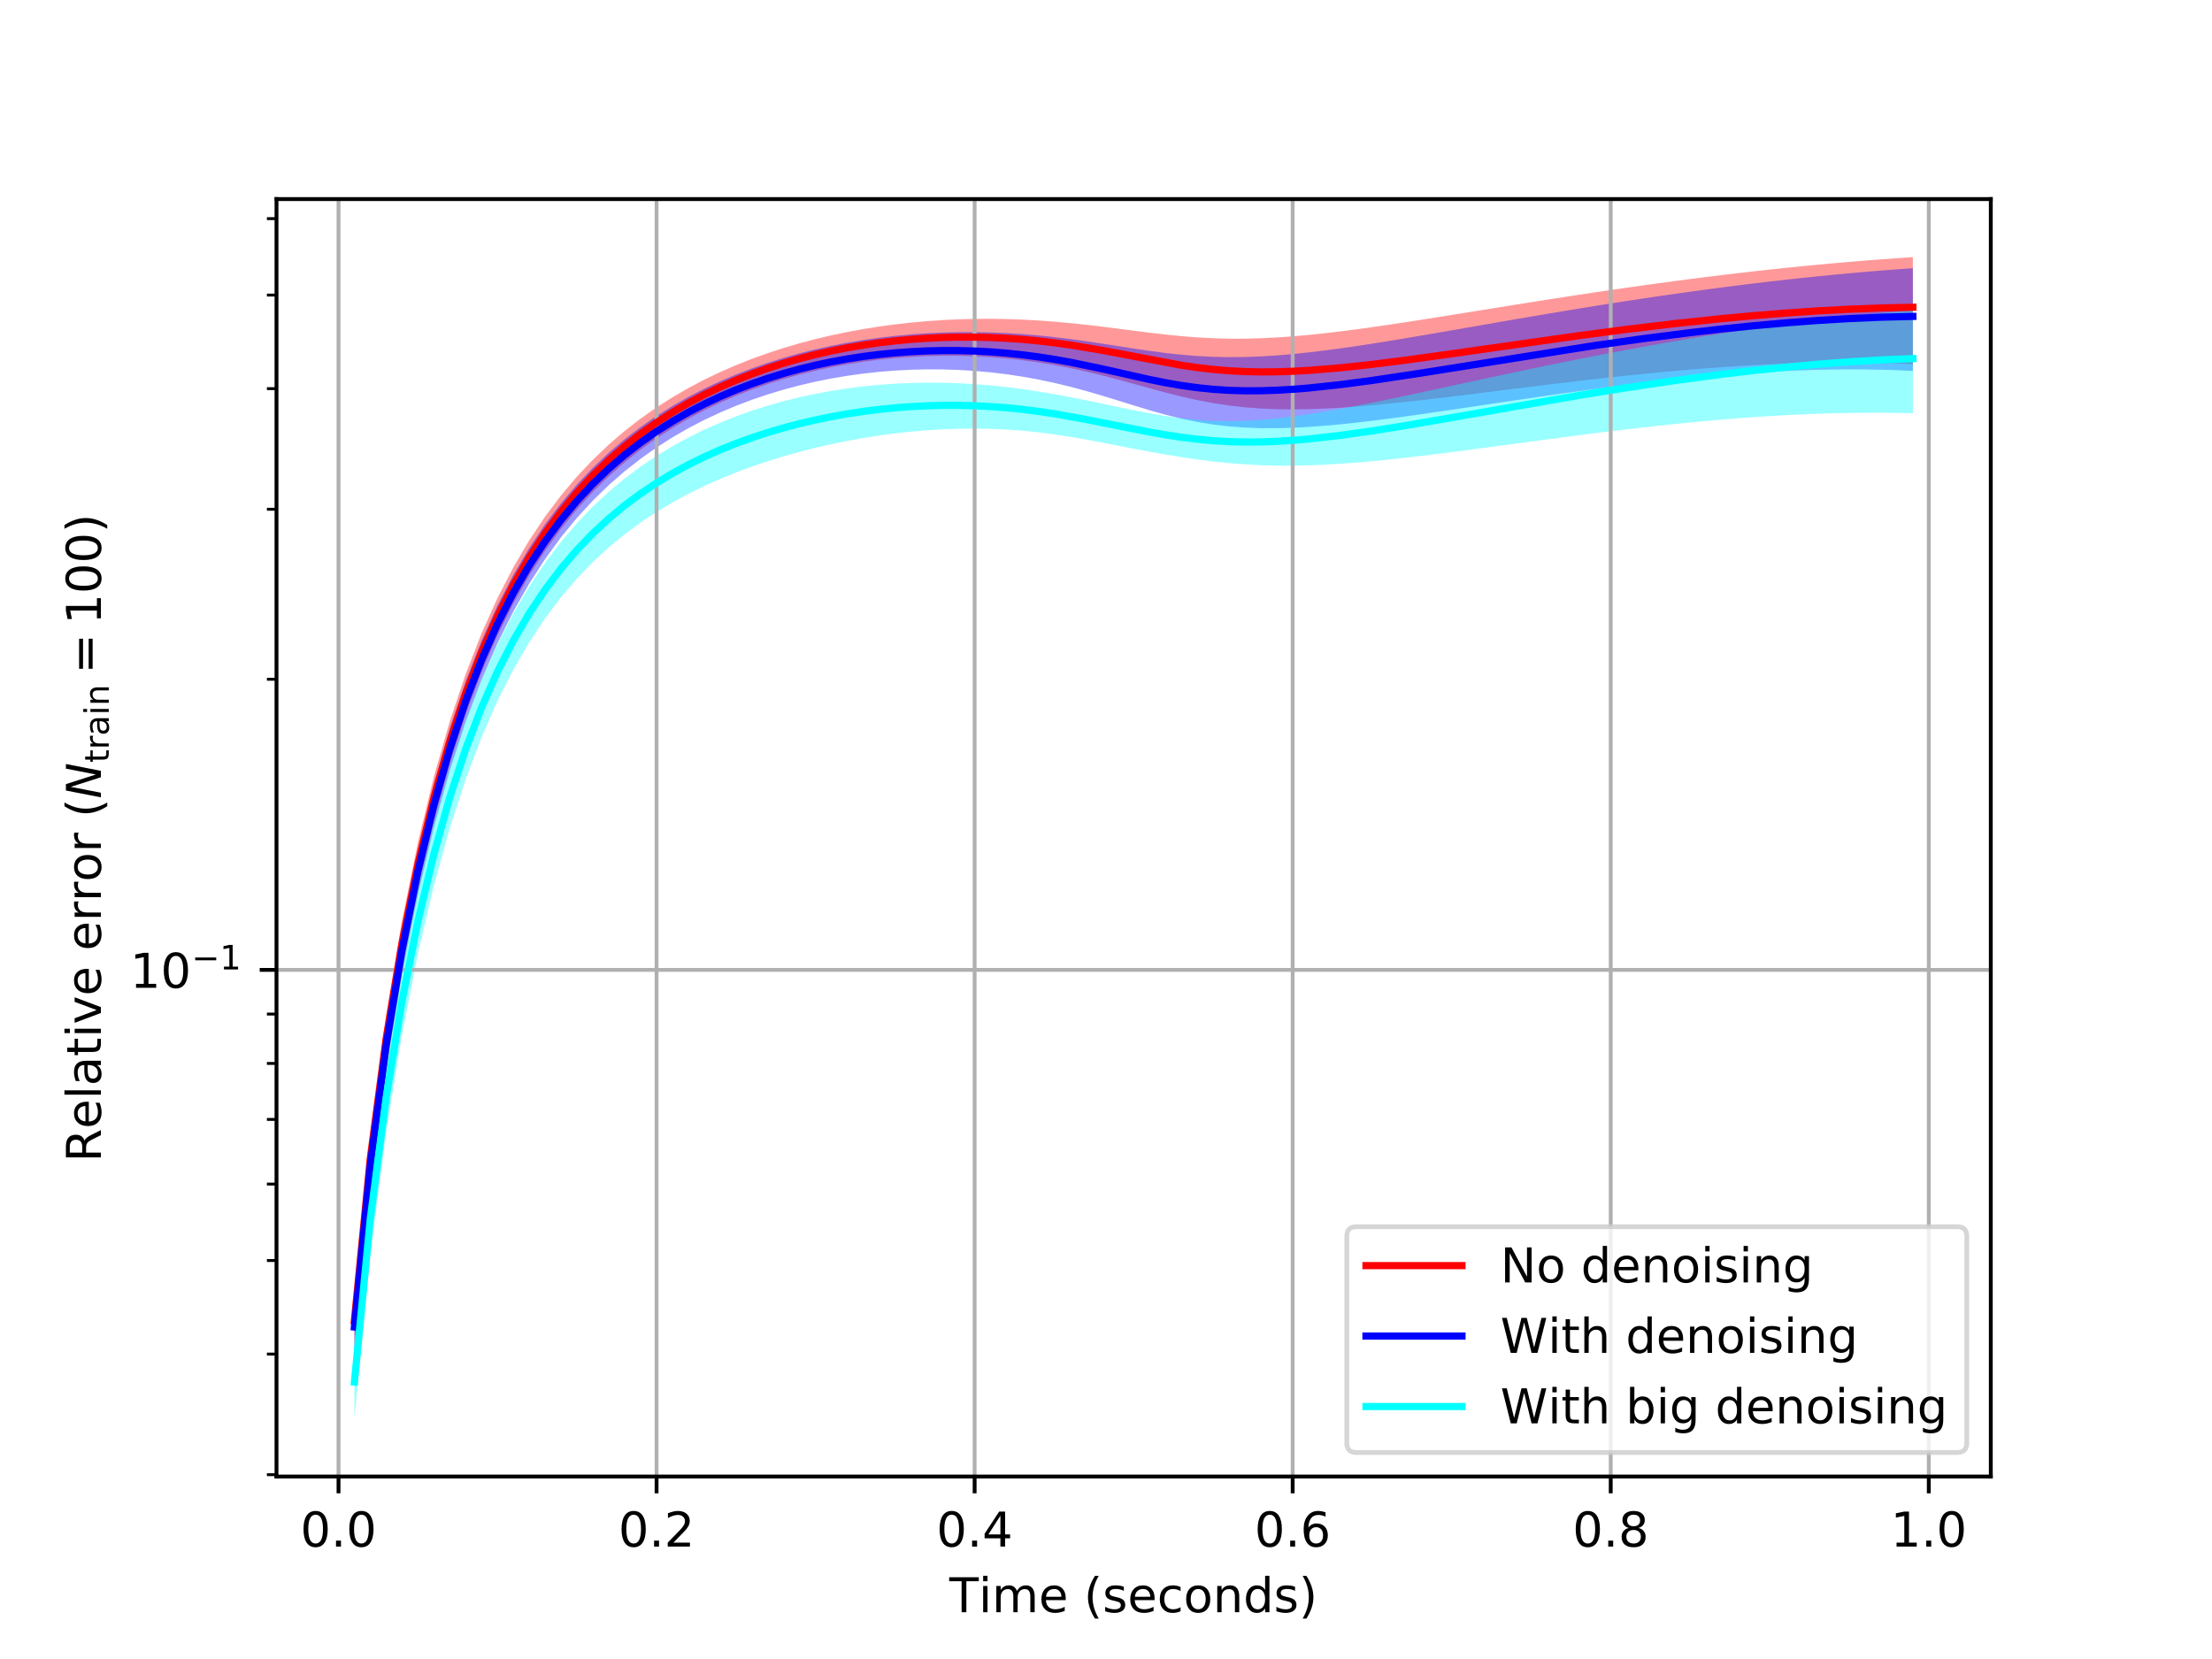 <?xml version="1.0" encoding="utf-8" standalone="no"?>
<!DOCTYPE svg PUBLIC "-//W3C//DTD SVG 1.1//EN"
  "http://www.w3.org/Graphics/SVG/1.1/DTD/svg11.dtd">
<!-- Created with matplotlib (https://matplotlib.org/) -->
<svg height="345.6pt" version="1.1" viewBox="0 0 460.8 345.6" width="460.8pt" xmlns="http://www.w3.org/2000/svg" xmlns:xlink="http://www.w3.org/1999/xlink">
 <defs>
  <style type="text/css">
*{stroke-linecap:butt;stroke-linejoin:round;white-space:pre;}
  </style>
 </defs>
 <g id="figure_1">
  <g id="patch_1">
   <path d="M 0 345.6 
L 460.8 345.6 
L 460.8 0 
L 0 0 
z
" style="fill:#ffffff;"/>
  </g>
  <g id="axes_1">
   <g id="patch_2">
    <path d="M 57.6 307.584 
L 414.72 307.584 
L 414.72 41.472 
L 57.6 41.472 
z
" style="fill:#ffffff;"/>
   </g>
   <g id="PolyCollection_1">
    <path clip-path="url(#pd024556d49)" d="M 73.833 270.13 
L 73.833 280.406 
L 77.146 246.516 
L 80.458 221.36 
L 83.771 201.303 
L 87.084 184.735 
L 90.397 170.787 
L 93.71 158.915 
L 97.022 148.733 
L 100.335 139.945 
L 103.648 132.317 
L 106.961 125.66 
L 110.274 119.82 
L 113.586 114.672 
L 116.899 110.113 
L 120.212 106.059 
L 123.525 102.439 
L 126.838 99.196 
L 130.15 96.283 
L 133.463 93.659 
L 136.776 91.291 
L 140.089 89.15 
L 143.402 87.212 
L 146.714 85.459 
L 150.027 83.872 
L 153.34 82.438 
L 156.653 81.144 
L 159.966 79.981 
L 163.278 78.94 
L 166.591 78.014 
L 169.904 77.196 
L 173.217 76.483 
L 176.53 75.869 
L 179.842 75.351 
L 183.155 74.925 
L 186.468 74.589 
L 189.781 74.342 
L 193.094 74.181 
L 196.406 74.106 
L 199.719 74.117 
L 203.032 74.214 
L 206.345 74.398 
L 209.658 74.671 
L 212.97 75.033 
L 216.283 75.486 
L 219.596 76.03 
L 222.909 76.664 
L 226.222 77.384 
L 229.534 78.183 
L 232.847 79.046 
L 236.16 79.952 
L 239.473 80.871 
L 242.786 81.767 
L 246.098 82.603 
L 249.411 83.345 
L 252.724 83.973 
L 256.037 84.474 
L 259.35 84.848 
L 262.662 85.101 
L 265.975 85.242 
L 269.288 85.283 
L 272.601 85.238 
L 275.914 85.119 
L 279.226 84.936 
L 282.539 84.701 
L 285.852 84.421 
L 289.165 84.106 
L 292.478 83.761 
L 295.79 83.394 
L 299.103 83.009 
L 302.416 82.612 
L 305.729 82.205 
L 309.042 81.792 
L 312.354 81.377 
L 315.667 80.963 
L 318.98 80.551 
L 322.293 80.144 
L 325.606 79.744 
L 328.918 79.352 
L 332.231 78.971 
L 335.544 78.602 
L 338.857 78.246 
L 342.17 77.906 
L 345.482 77.582 
L 348.795 77.276 
L 352.108 76.99 
L 355.421 76.725 
L 358.734 76.483 
L 362.046 76.264 
L 365.359 76.07 
L 368.672 75.904 
L 371.985 75.766 
L 375.298 75.657 
L 378.61 75.58 
L 381.923 75.536 
L 385.236 75.526 
L 388.549 75.552 
L 391.862 75.617 
L 395.174 75.721 
L 398.487 75.869 
L 398.487 53.568 
L 398.487 53.568 
L 395.174 53.79 
L 391.862 54.028 
L 388.549 54.283 
L 385.236 54.555 
L 381.923 54.843 
L 378.61 55.148 
L 375.298 55.468 
L 371.985 55.804 
L 368.672 56.155 
L 365.359 56.522 
L 362.046 56.902 
L 358.734 57.297 
L 355.421 57.705 
L 352.108 58.127 
L 348.795 58.561 
L 345.482 59.007 
L 342.17 59.466 
L 338.857 59.935 
L 335.544 60.415 
L 332.231 60.905 
L 328.918 61.404 
L 325.606 61.912 
L 322.293 62.427 
L 318.98 62.949 
L 315.667 63.476 
L 312.354 64.007 
L 309.042 64.54 
L 305.729 65.075 
L 302.416 65.607 
L 299.103 66.136 
L 295.79 66.659 
L 292.478 67.171 
L 289.165 67.67 
L 285.852 68.15 
L 282.539 68.607 
L 279.226 69.034 
L 275.914 69.425 
L 272.601 69.772 
L 269.288 70.067 
L 265.975 70.301 
L 262.662 70.465 
L 259.35 70.551 
L 256.037 70.552 
L 252.724 70.463 
L 249.411 70.285 
L 246.098 70.024 
L 242.786 69.692 
L 239.473 69.306 
L 236.16 68.888 
L 232.847 68.46 
L 229.534 68.042 
L 226.222 67.651 
L 222.909 67.301 
L 219.596 67.001 
L 216.283 66.759 
L 212.97 66.579 
L 209.658 66.463 
L 206.345 66.414 
L 203.032 66.432 
L 199.719 66.519 
L 196.406 66.676 
L 193.094 66.903 
L 189.781 67.202 
L 186.468 67.574 
L 183.155 68.022 
L 179.842 68.548 
L 176.53 69.155 
L 173.217 69.847 
L 169.904 70.628 
L 166.591 71.503 
L 163.278 72.477 
L 159.966 73.557 
L 156.653 74.75 
L 153.34 76.064 
L 150.027 77.509 
L 146.714 79.097 
L 143.402 80.842 
L 140.089 82.76 
L 136.776 84.869 
L 133.463 87.193 
L 130.15 89.758 
L 126.838 92.596 
L 123.525 95.745 
L 120.212 99.251 
L 116.899 103.169 
L 113.586 107.567 
L 110.274 112.526 
L 106.961 118.147 
L 103.648 124.554 
L 100.335 131.902 
L 97.022 140.383 
L 93.71 150.238 
L 90.397 161.776 
L 87.084 175.398 
L 83.771 191.667 
L 80.458 211.468 
L 77.146 236.413 
L 73.833 270.13 
z
" style="fill:#ff0000;fill-opacity:0.4;"/>
   </g>
   <g id="PolyCollection_2">
    <path clip-path="url(#pd024556d49)" d="M 73.833 271.484 
L 73.833 281.691 
L 77.146 247.856 
L 80.458 222.751 
L 83.771 202.742 
L 87.084 186.219 
L 90.397 172.313 
L 93.71 160.479 
L 97.022 150.332 
L 100.335 141.576 
L 103.648 133.977 
L 106.961 127.347 
L 110.274 121.533 
L 113.586 116.41 
L 116.899 111.876 
L 120.212 107.846 
L 123.525 104.252 
L 126.838 101.035 
L 130.15 98.148 
L 133.463 95.552 
L 136.776 93.213 
L 140.089 91.102 
L 143.402 89.197 
L 146.714 87.477 
L 150.027 85.925 
L 153.34 84.527 
L 156.653 83.272 
L 159.966 82.149 
L 163.278 81.151 
L 166.591 80.27 
L 169.904 79.501 
L 173.217 78.839 
L 176.53 78.281 
L 179.842 77.822 
L 183.155 77.46 
L 186.468 77.194 
L 189.781 77.021 
L 193.094 76.942 
L 196.406 76.956 
L 199.719 77.063 
L 203.032 77.265 
L 206.345 77.563 
L 209.658 77.96 
L 212.97 78.456 
L 216.283 79.054 
L 219.596 79.753 
L 222.909 80.55 
L 226.222 81.438 
L 229.534 82.403 
L 232.847 83.419 
L 236.16 84.452 
L 239.473 85.459 
L 242.786 86.393 
L 246.098 87.215 
L 249.411 87.9 
L 252.724 88.437 
L 256.037 88.824 
L 259.35 89.072 
L 262.662 89.193 
L 265.975 89.201 
L 269.288 89.111 
L 272.601 88.938 
L 275.914 88.695 
L 279.226 88.394 
L 282.539 88.044 
L 285.852 87.656 
L 289.165 87.235 
L 292.478 86.791 
L 295.79 86.327 
L 299.103 85.85 
L 302.416 85.363 
L 305.729 84.871 
L 309.042 84.377 
L 312.354 83.883 
L 315.667 83.393 
L 318.98 82.908 
L 322.293 82.43 
L 325.606 81.962 
L 328.918 81.506 
L 332.231 81.062 
L 335.544 80.632 
L 338.857 80.218 
L 342.17 79.821 
L 345.482 79.443 
L 348.795 79.086 
L 352.108 78.75 
L 355.421 78.437 
L 358.734 78.15 
L 362.046 77.888 
L 365.359 77.655 
L 368.672 77.452 
L 371.985 77.28 
L 375.298 77.142 
L 378.61 77.038 
L 381.923 76.972 
L 385.236 76.945 
L 388.549 76.958 
L 391.862 77.015 
L 395.174 77.116 
L 398.487 77.266 
L 398.487 55.87 
L 398.487 55.87 
L 395.174 56.107 
L 391.862 56.363 
L 388.549 56.637 
L 385.236 56.929 
L 381.923 57.239 
L 378.61 57.566 
L 375.298 57.91 
L 371.985 58.271 
L 368.672 58.648 
L 365.359 59.041 
L 362.046 59.449 
L 358.734 59.873 
L 355.421 60.311 
L 352.108 60.763 
L 348.795 61.228 
L 345.482 61.707 
L 342.17 62.199 
L 338.857 62.702 
L 335.544 63.217 
L 332.231 63.743 
L 328.918 64.28 
L 325.606 64.825 
L 322.293 65.379 
L 318.98 65.94 
L 315.667 66.508 
L 312.354 67.081 
L 309.042 67.657 
L 305.729 68.235 
L 302.416 68.812 
L 299.103 69.386 
L 295.79 69.955 
L 292.478 70.515 
L 289.165 71.061 
L 285.852 71.59 
L 282.539 72.097 
L 279.226 72.574 
L 275.914 73.015 
L 272.601 73.412 
L 269.288 73.755 
L 265.975 74.036 
L 262.662 74.244 
L 259.35 74.369 
L 256.037 74.401 
L 252.724 74.334 
L 249.411 74.164 
L 246.098 73.893 
L 242.786 73.53 
L 239.473 73.093 
L 236.16 72.604 
L 232.847 72.089 
L 229.534 71.573 
L 226.222 71.077 
L 222.909 70.621 
L 219.596 70.215 
L 216.283 69.87 
L 212.97 69.59 
L 209.658 69.38 
L 206.345 69.241 
L 203.032 69.175 
L 199.719 69.183 
L 196.406 69.265 
L 193.094 69.422 
L 189.781 69.655 
L 186.468 69.965 
L 183.155 70.355 
L 179.842 70.827 
L 176.53 71.383 
L 173.217 72.027 
L 169.904 72.763 
L 166.591 73.595 
L 163.278 74.528 
L 159.966 75.569 
L 156.653 76.725 
L 153.34 78.003 
L 150.027 79.414 
L 146.714 80.969 
L 143.402 82.682 
L 140.089 84.569 
L 136.776 86.649 
L 133.463 88.944 
L 130.15 91.482 
L 126.838 94.295 
L 123.525 97.419 
L 120.212 100.902 
L 116.899 104.798 
L 113.586 109.174 
L 110.274 114.112 
L 106.961 119.713 
L 103.648 126.101 
L 100.335 133.428 
L 97.022 141.889 
L 93.71 151.724 
L 90.397 163.24 
L 87.084 176.84 
L 83.771 193.088 
L 80.458 212.866 
L 77.146 237.789 
L 73.833 271.484 
z
" style="fill:#0000ff;fill-opacity:0.4;"/>
   </g>
   <g id="PolyCollection_3">
    <path clip-path="url(#pd024556d49)" d="M 73.833 280.911 
L 73.833 295.488 
L 77.146 261.226 
L 80.458 235.724 
L 83.771 215.369 
L 87.084 198.569 
L 90.397 184.463 
L 93.71 172.502 
L 97.022 162.295 
L 100.335 153.536 
L 103.648 145.983 
L 106.961 139.436 
L 110.274 133.734 
L 113.586 128.745 
L 116.899 124.359 
L 120.212 120.486 
L 123.525 117.053 
L 126.838 113.998 
L 130.15 111.269 
L 133.463 108.825 
L 136.776 106.627 
L 140.089 104.645 
L 143.402 102.852 
L 146.714 101.227 
L 150.027 99.75 
L 153.34 98.406 
L 156.653 97.18 
L 159.966 96.061 
L 163.278 95.042 
L 166.591 94.114 
L 169.904 93.273 
L 173.217 92.515 
L 176.53 91.838 
L 179.842 91.241 
L 183.155 90.721 
L 186.468 90.279 
L 189.781 89.916 
L 193.094 89.632 
L 196.406 89.429 
L 199.719 89.31 
L 203.032 89.276 
L 206.345 89.332 
L 209.658 89.478 
L 212.97 89.719 
L 216.283 90.052 
L 219.596 90.476 
L 222.909 90.983 
L 226.222 91.557 
L 229.534 92.179 
L 232.847 92.826 
L 236.16 93.472 
L 239.473 94.098 
L 242.786 94.686 
L 246.098 95.227 
L 249.411 95.711 
L 252.724 96.128 
L 256.037 96.47 
L 259.35 96.731 
L 262.662 96.906 
L 265.975 96.997 
L 269.288 97.006 
L 272.601 96.939 
L 275.914 96.805 
L 279.226 96.61 
L 282.539 96.364 
L 285.852 96.073 
L 289.165 95.745 
L 292.478 95.385 
L 295.79 95.001 
L 299.103 94.597 
L 302.416 94.177 
L 305.729 93.746 
L 309.042 93.307 
L 312.354 92.863 
L 315.667 92.417 
L 318.98 91.972 
L 322.293 91.53 
L 325.606 91.093 
L 328.918 90.663 
L 332.231 90.242 
L 335.544 89.832 
L 338.857 89.434 
L 342.17 89.051 
L 345.482 88.683 
L 348.795 88.333 
L 352.108 88.001 
L 355.421 87.689 
L 358.734 87.4 
L 362.046 87.133 
L 365.359 86.891 
L 368.672 86.675 
L 371.985 86.486 
L 375.298 86.325 
L 378.61 86.193 
L 381.923 86.091 
L 385.236 86.02 
L 388.549 85.982 
L 391.862 85.977 
L 395.174 86.008 
L 398.487 86.076 
L 398.487 64.637 
L 398.487 64.637 
L 395.174 64.913 
L 391.862 65.214 
L 388.549 65.539 
L 385.236 65.887 
L 381.923 66.258 
L 378.61 66.651 
L 375.298 67.065 
L 371.985 67.501 
L 368.672 67.956 
L 365.359 68.432 
L 362.046 68.926 
L 358.734 69.439 
L 355.421 69.97 
L 352.108 70.518 
L 348.795 71.083 
L 345.482 71.664 
L 342.17 72.261 
L 338.857 72.873 
L 335.544 73.499 
L 332.231 74.139 
L 328.918 74.793 
L 325.606 75.458 
L 322.293 76.135 
L 318.98 76.822 
L 315.667 77.519 
L 312.354 78.223 
L 309.042 78.933 
L 305.729 79.648 
L 302.416 80.366 
L 299.103 81.083 
L 295.79 81.797 
L 292.478 82.503 
L 289.165 83.199 
L 285.852 83.878 
L 282.539 84.534 
L 279.226 85.161 
L 275.914 85.748 
L 272.601 86.286 
L 269.288 86.762 
L 265.975 87.162 
L 262.662 87.47 
L 259.35 87.669 
L 256.037 87.743 
L 252.724 87.68 
L 249.411 87.474 
L 246.098 87.13 
L 242.786 86.662 
L 239.473 86.095 
L 236.16 85.456 
L 232.847 84.775 
L 229.534 84.078 
L 226.222 83.388 
L 222.909 82.727 
L 219.596 82.111 
L 216.283 81.551 
L 212.97 81.057 
L 209.658 80.635 
L 206.345 80.289 
L 203.032 80.023 
L 199.719 79.837 
L 196.406 79.733 
L 193.094 79.713 
L 189.781 79.777 
L 186.468 79.927 
L 183.155 80.165 
L 179.842 80.491 
L 176.53 80.91 
L 173.217 81.423 
L 169.904 82.034 
L 166.591 82.747 
L 163.278 83.567 
L 159.966 84.5 
L 156.653 85.552 
L 153.34 86.732 
L 150.027 88.049 
L 146.714 89.515 
L 143.402 91.144 
L 140.089 92.953 
L 136.776 94.961 
L 133.463 97.191 
L 130.15 99.67 
L 126.838 102.431 
L 123.525 105.511 
L 120.212 108.959 
L 116.899 112.831 
L 113.586 117.195 
L 110.274 122.136 
L 106.961 127.758 
L 103.648 134.186 
L 100.335 141.577 
L 97.022 150.127 
L 93.71 160.078 
L 90.397 171.738 
L 87.084 185.505 
L 83.771 201.94 
L 80.458 221.915 
L 77.146 247.033 
L 73.833 280.911 
z
" style="fill:#00ffff;fill-opacity:0.4;"/>
   </g>
   <g id="matplotlib.axis_1">
    <g id="xtick_1">
     <g id="line2d_1">
      <path clip-path="url(#pd024556d49)" d="M 70.52 307.584 
L 70.52 41.472 
" style="fill:none;stroke:#b0b0b0;stroke-linecap:square;stroke-width:0.8;"/>
     </g>
     <g id="line2d_2">
      <defs>
       <path d="M 0 0 
L 0 3.5 
" id="m6552adaa78" style="stroke:#000000;stroke-width:0.8;"/>
      </defs>
      <g>
       <use style="stroke:#000000;stroke-width:0.8;" x="70.52" xlink:href="#m6552adaa78" y="307.584"/>
      </g>
     </g>
     <g id="text_1">
      <!-- 0.0 -->
      <defs>
       <path d="M 31.781 66.406 
Q 24.172 66.406 20.328 58.906 
Q 16.5 51.422 16.5 36.375 
Q 16.5 21.391 20.328 13.891 
Q 24.172 6.391 31.781 6.391 
Q 39.453 6.391 43.281 13.891 
Q 47.125 21.391 47.125 36.375 
Q 47.125 51.422 43.281 58.906 
Q 39.453 66.406 31.781 66.406 
z
M 31.781 74.219 
Q 44.047 74.219 50.516 64.516 
Q 56.984 54.828 56.984 36.375 
Q 56.984 17.969 50.516 8.266 
Q 44.047 -1.422 31.781 -1.422 
Q 19.531 -1.422 13.062 8.266 
Q 6.594 17.969 6.594 36.375 
Q 6.594 54.828 13.062 64.516 
Q 19.531 74.219 31.781 74.219 
z
" id="DejaVuSans-48"/>
       <path d="M 10.688 12.406 
L 21 12.406 
L 21 0 
L 10.688 0 
z
" id="DejaVuSans-46"/>
      </defs>
      <g transform="translate(62.568 322.182)scale(0.1 -0.1)">
       <use xlink:href="#DejaVuSans-48"/>
       <use x="63.623" xlink:href="#DejaVuSans-46"/>
       <use x="95.41" xlink:href="#DejaVuSans-48"/>
      </g>
     </g>
    </g>
    <g id="xtick_2">
     <g id="line2d_3">
      <path clip-path="url(#pd024556d49)" d="M 136.776 307.584 
L 136.776 41.472 
" style="fill:none;stroke:#b0b0b0;stroke-linecap:square;stroke-width:0.8;"/>
     </g>
     <g id="line2d_4">
      <g>
       <use style="stroke:#000000;stroke-width:0.8;" x="136.776" xlink:href="#m6552adaa78" y="307.584"/>
      </g>
     </g>
     <g id="text_2">
      <!-- 0.2 -->
      <defs>
       <path d="M 19.188 8.297 
L 53.609 8.297 
L 53.609 0 
L 7.328 0 
L 7.328 8.297 
Q 12.938 14.109 22.625 23.891 
Q 32.328 33.688 34.812 36.531 
Q 39.547 41.844 41.422 45.531 
Q 43.312 49.219 43.312 52.781 
Q 43.312 58.594 39.234 62.25 
Q 35.156 65.922 28.609 65.922 
Q 23.969 65.922 18.812 64.312 
Q 13.672 62.703 7.812 59.422 
L 7.812 69.391 
Q 13.766 71.781 18.938 73 
Q 24.125 74.219 28.422 74.219 
Q 39.75 74.219 46.484 68.547 
Q 53.219 62.891 53.219 53.422 
Q 53.219 48.922 51.531 44.891 
Q 49.859 40.875 45.406 35.406 
Q 44.188 33.984 37.641 27.219 
Q 31.109 20.453 19.188 8.297 
z
" id="DejaVuSans-50"/>
      </defs>
      <g transform="translate(128.824 322.182)scale(0.1 -0.1)">
       <use xlink:href="#DejaVuSans-48"/>
       <use x="63.623" xlink:href="#DejaVuSans-46"/>
       <use x="95.41" xlink:href="#DejaVuSans-50"/>
      </g>
     </g>
    </g>
    <g id="xtick_3">
     <g id="line2d_5">
      <path clip-path="url(#pd024556d49)" d="M 203.032 307.584 
L 203.032 41.472 
" style="fill:none;stroke:#b0b0b0;stroke-linecap:square;stroke-width:0.8;"/>
     </g>
     <g id="line2d_6">
      <g>
       <use style="stroke:#000000;stroke-width:0.8;" x="203.032" xlink:href="#m6552adaa78" y="307.584"/>
      </g>
     </g>
     <g id="text_3">
      <!-- 0.4 -->
      <defs>
       <path d="M 37.797 64.312 
L 12.891 25.391 
L 37.797 25.391 
z
M 35.203 72.906 
L 47.609 72.906 
L 47.609 25.391 
L 58.016 25.391 
L 58.016 17.188 
L 47.609 17.188 
L 47.609 0 
L 37.797 0 
L 37.797 17.188 
L 4.891 17.188 
L 4.891 26.703 
z
" id="DejaVuSans-52"/>
      </defs>
      <g transform="translate(195.08 322.182)scale(0.1 -0.1)">
       <use xlink:href="#DejaVuSans-48"/>
       <use x="63.623" xlink:href="#DejaVuSans-46"/>
       <use x="95.41" xlink:href="#DejaVuSans-52"/>
      </g>
     </g>
    </g>
    <g id="xtick_4">
     <g id="line2d_7">
      <path clip-path="url(#pd024556d49)" d="M 269.288 307.584 
L 269.288 41.472 
" style="fill:none;stroke:#b0b0b0;stroke-linecap:square;stroke-width:0.8;"/>
     </g>
     <g id="line2d_8">
      <g>
       <use style="stroke:#000000;stroke-width:0.8;" x="269.288" xlink:href="#m6552adaa78" y="307.584"/>
      </g>
     </g>
     <g id="text_4">
      <!-- 0.6 -->
      <defs>
       <path d="M 33.016 40.375 
Q 26.375 40.375 22.484 35.828 
Q 18.609 31.297 18.609 23.391 
Q 18.609 15.531 22.484 10.953 
Q 26.375 6.391 33.016 6.391 
Q 39.656 6.391 43.531 10.953 
Q 47.406 15.531 47.406 23.391 
Q 47.406 31.297 43.531 35.828 
Q 39.656 40.375 33.016 40.375 
z
M 52.594 71.297 
L 52.594 62.312 
Q 48.875 64.062 45.094 64.984 
Q 41.312 65.922 37.594 65.922 
Q 27.828 65.922 22.672 59.328 
Q 17.531 52.734 16.797 39.406 
Q 19.672 43.656 24.016 45.922 
Q 28.375 48.188 33.594 48.188 
Q 44.578 48.188 50.953 41.516 
Q 57.328 34.859 57.328 23.391 
Q 57.328 12.156 50.688 5.359 
Q 44.047 -1.422 33.016 -1.422 
Q 20.359 -1.422 13.672 8.266 
Q 6.984 17.969 6.984 36.375 
Q 6.984 53.656 15.188 63.938 
Q 23.391 74.219 37.203 74.219 
Q 40.922 74.219 44.703 73.484 
Q 48.484 72.75 52.594 71.297 
z
" id="DejaVuSans-54"/>
      </defs>
      <g transform="translate(261.336 322.182)scale(0.1 -0.1)">
       <use xlink:href="#DejaVuSans-48"/>
       <use x="63.623" xlink:href="#DejaVuSans-46"/>
       <use x="95.41" xlink:href="#DejaVuSans-54"/>
      </g>
     </g>
    </g>
    <g id="xtick_5">
     <g id="line2d_9">
      <path clip-path="url(#pd024556d49)" d="M 335.544 307.584 
L 335.544 41.472 
" style="fill:none;stroke:#b0b0b0;stroke-linecap:square;stroke-width:0.8;"/>
     </g>
     <g id="line2d_10">
      <g>
       <use style="stroke:#000000;stroke-width:0.8;" x="335.544" xlink:href="#m6552adaa78" y="307.584"/>
      </g>
     </g>
     <g id="text_5">
      <!-- 0.8 -->
      <defs>
       <path d="M 31.781 34.625 
Q 24.75 34.625 20.719 30.859 
Q 16.703 27.094 16.703 20.516 
Q 16.703 13.922 20.719 10.156 
Q 24.75 6.391 31.781 6.391 
Q 38.812 6.391 42.859 10.172 
Q 46.922 13.969 46.922 20.516 
Q 46.922 27.094 42.891 30.859 
Q 38.875 34.625 31.781 34.625 
z
M 21.922 38.812 
Q 15.578 40.375 12.031 44.719 
Q 8.5 49.078 8.5 55.328 
Q 8.5 64.062 14.719 69.141 
Q 20.953 74.219 31.781 74.219 
Q 42.672 74.219 48.875 69.141 
Q 55.078 64.062 55.078 55.328 
Q 55.078 49.078 51.531 44.719 
Q 48 40.375 41.703 38.812 
Q 48.828 37.156 52.797 32.312 
Q 56.781 27.484 56.781 20.516 
Q 56.781 9.906 50.312 4.234 
Q 43.844 -1.422 31.781 -1.422 
Q 19.734 -1.422 13.25 4.234 
Q 6.781 9.906 6.781 20.516 
Q 6.781 27.484 10.781 32.312 
Q 14.797 37.156 21.922 38.812 
z
M 18.312 54.391 
Q 18.312 48.734 21.844 45.562 
Q 25.391 42.391 31.781 42.391 
Q 38.141 42.391 41.719 45.562 
Q 45.312 48.734 45.312 54.391 
Q 45.312 60.062 41.719 63.234 
Q 38.141 66.406 31.781 66.406 
Q 25.391 66.406 21.844 63.234 
Q 18.312 60.062 18.312 54.391 
z
" id="DejaVuSans-56"/>
      </defs>
      <g transform="translate(327.592 322.182)scale(0.1 -0.1)">
       <use xlink:href="#DejaVuSans-48"/>
       <use x="63.623" xlink:href="#DejaVuSans-46"/>
       <use x="95.41" xlink:href="#DejaVuSans-56"/>
      </g>
     </g>
    </g>
    <g id="xtick_6">
     <g id="line2d_11">
      <path clip-path="url(#pd024556d49)" d="M 401.8 307.584 
L 401.8 41.472 
" style="fill:none;stroke:#b0b0b0;stroke-linecap:square;stroke-width:0.8;"/>
     </g>
     <g id="line2d_12">
      <g>
       <use style="stroke:#000000;stroke-width:0.8;" x="401.8" xlink:href="#m6552adaa78" y="307.584"/>
      </g>
     </g>
     <g id="text_6">
      <!-- 1.0 -->
      <defs>
       <path d="M 12.406 8.297 
L 28.516 8.297 
L 28.516 63.922 
L 10.984 60.406 
L 10.984 69.391 
L 28.422 72.906 
L 38.281 72.906 
L 38.281 8.297 
L 54.391 8.297 
L 54.391 0 
L 12.406 0 
z
" id="DejaVuSans-49"/>
      </defs>
      <g transform="translate(393.849 322.182)scale(0.1 -0.1)">
       <use xlink:href="#DejaVuSans-49"/>
       <use x="63.623" xlink:href="#DejaVuSans-46"/>
       <use x="95.41" xlink:href="#DejaVuSans-48"/>
      </g>
     </g>
    </g>
    <g id="text_7">
     <!-- $\mathrm{Time \ (seconds)}$ -->
     <defs>
      <path d="M -0.297 72.906 
L 61.375 72.906 
L 61.375 64.594 
L 35.5 64.594 
L 35.5 0 
L 25.594 0 
L 25.594 64.594 
L -0.297 64.594 
z
" id="DejaVuSans-84"/>
      <path d="M 9.422 54.688 
L 18.406 54.688 
L 18.406 0 
L 9.422 0 
z
M 9.422 75.984 
L 18.406 75.984 
L 18.406 64.594 
L 9.422 64.594 
z
" id="DejaVuSans-105"/>
      <path d="M 52 44.188 
Q 55.375 50.25 60.062 53.125 
Q 64.75 56 71.094 56 
Q 79.641 56 84.281 50.016 
Q 88.922 44.047 88.922 33.016 
L 88.922 0 
L 79.891 0 
L 79.891 32.719 
Q 79.891 40.578 77.094 44.375 
Q 74.312 48.188 68.609 48.188 
Q 61.625 48.188 57.562 43.547 
Q 53.516 38.922 53.516 30.906 
L 53.516 0 
L 44.484 0 
L 44.484 32.719 
Q 44.484 40.625 41.703 44.406 
Q 38.922 48.188 33.109 48.188 
Q 26.219 48.188 22.156 43.531 
Q 18.109 38.875 18.109 30.906 
L 18.109 0 
L 9.078 0 
L 9.078 54.688 
L 18.109 54.688 
L 18.109 46.188 
Q 21.188 51.219 25.484 53.609 
Q 29.781 56 35.688 56 
Q 41.656 56 45.828 52.969 
Q 50 49.953 52 44.188 
z
" id="DejaVuSans-109"/>
      <path d="M 56.203 29.594 
L 56.203 25.203 
L 14.891 25.203 
Q 15.484 15.922 20.484 11.062 
Q 25.484 6.203 34.422 6.203 
Q 39.594 6.203 44.453 7.469 
Q 49.312 8.734 54.109 11.281 
L 54.109 2.781 
Q 49.266 0.734 44.188 -0.344 
Q 39.109 -1.422 33.891 -1.422 
Q 20.797 -1.422 13.156 6.188 
Q 5.516 13.812 5.516 26.812 
Q 5.516 40.234 12.766 48.109 
Q 20.016 56 32.328 56 
Q 43.359 56 49.781 48.891 
Q 56.203 41.797 56.203 29.594 
z
M 47.219 32.234 
Q 47.125 39.594 43.094 43.984 
Q 39.062 48.391 32.422 48.391 
Q 24.906 48.391 20.391 44.141 
Q 15.875 39.891 15.188 32.172 
z
" id="DejaVuSans-101"/>
      <path d="M 31 75.875 
Q 24.469 64.656 21.281 53.656 
Q 18.109 42.672 18.109 31.391 
Q 18.109 20.125 21.312 9.062 
Q 24.516 -2 31 -13.188 
L 23.188 -13.188 
Q 15.875 -1.703 12.234 9.375 
Q 8.594 20.453 8.594 31.391 
Q 8.594 42.281 12.203 53.312 
Q 15.828 64.359 23.188 75.875 
z
" id="DejaVuSans-40"/>
      <path d="M 44.281 53.078 
L 44.281 44.578 
Q 40.484 46.531 36.375 47.5 
Q 32.281 48.484 27.875 48.484 
Q 21.188 48.484 17.844 46.438 
Q 14.5 44.391 14.5 40.281 
Q 14.5 37.156 16.891 35.375 
Q 19.281 33.594 26.516 31.984 
L 29.594 31.297 
Q 39.156 29.25 43.188 25.516 
Q 47.219 21.781 47.219 15.094 
Q 47.219 7.469 41.188 3.016 
Q 35.156 -1.422 24.609 -1.422 
Q 20.219 -1.422 15.453 -0.562 
Q 10.688 0.297 5.422 2 
L 5.422 11.281 
Q 10.406 8.688 15.234 7.391 
Q 20.062 6.109 24.812 6.109 
Q 31.156 6.109 34.562 8.281 
Q 37.984 10.453 37.984 14.406 
Q 37.984 18.062 35.516 20.016 
Q 33.062 21.969 24.703 23.781 
L 21.578 24.516 
Q 13.234 26.266 9.516 29.906 
Q 5.812 33.547 5.812 39.891 
Q 5.812 47.609 11.281 51.797 
Q 16.75 56 26.812 56 
Q 31.781 56 36.172 55.266 
Q 40.578 54.547 44.281 53.078 
z
" id="DejaVuSans-115"/>
      <path d="M 48.781 52.594 
L 48.781 44.188 
Q 44.969 46.297 41.141 47.344 
Q 37.312 48.391 33.406 48.391 
Q 24.656 48.391 19.812 42.844 
Q 14.984 37.312 14.984 27.297 
Q 14.984 17.281 19.812 11.734 
Q 24.656 6.203 33.406 6.203 
Q 37.312 6.203 41.141 7.25 
Q 44.969 8.297 48.781 10.406 
L 48.781 2.094 
Q 45.016 0.344 40.984 -0.531 
Q 36.969 -1.422 32.422 -1.422 
Q 20.062 -1.422 12.781 6.344 
Q 5.516 14.109 5.516 27.297 
Q 5.516 40.672 12.859 48.328 
Q 20.219 56 33.016 56 
Q 37.156 56 41.109 55.141 
Q 45.062 54.297 48.781 52.594 
z
" id="DejaVuSans-99"/>
      <path d="M 30.609 48.391 
Q 23.391 48.391 19.188 42.75 
Q 14.984 37.109 14.984 27.297 
Q 14.984 17.484 19.156 11.844 
Q 23.344 6.203 30.609 6.203 
Q 37.797 6.203 41.984 11.859 
Q 46.188 17.531 46.188 27.297 
Q 46.188 37.016 41.984 42.703 
Q 37.797 48.391 30.609 48.391 
z
M 30.609 56 
Q 42.328 56 49.016 48.375 
Q 55.719 40.766 55.719 27.297 
Q 55.719 13.875 49.016 6.219 
Q 42.328 -1.422 30.609 -1.422 
Q 18.844 -1.422 12.172 6.219 
Q 5.516 13.875 5.516 27.297 
Q 5.516 40.766 12.172 48.375 
Q 18.844 56 30.609 56 
z
" id="DejaVuSans-111"/>
      <path d="M 54.891 33.016 
L 54.891 0 
L 45.906 0 
L 45.906 32.719 
Q 45.906 40.484 42.875 44.328 
Q 39.844 48.188 33.797 48.188 
Q 26.516 48.188 22.312 43.547 
Q 18.109 38.922 18.109 30.906 
L 18.109 0 
L 9.078 0 
L 9.078 54.688 
L 18.109 54.688 
L 18.109 46.188 
Q 21.344 51.125 25.703 53.562 
Q 30.078 56 35.797 56 
Q 45.219 56 50.047 50.172 
Q 54.891 44.344 54.891 33.016 
z
" id="DejaVuSans-110"/>
      <path d="M 45.406 46.391 
L 45.406 75.984 
L 54.391 75.984 
L 54.391 0 
L 45.406 0 
L 45.406 8.203 
Q 42.578 3.328 38.25 0.953 
Q 33.938 -1.422 27.875 -1.422 
Q 17.969 -1.422 11.734 6.484 
Q 5.516 14.406 5.516 27.297 
Q 5.516 40.188 11.734 48.094 
Q 17.969 56 27.875 56 
Q 33.938 56 38.25 53.625 
Q 42.578 51.266 45.406 46.391 
z
M 14.797 27.297 
Q 14.797 17.391 18.875 11.75 
Q 22.953 6.109 30.078 6.109 
Q 37.203 6.109 41.297 11.75 
Q 45.406 17.391 45.406 27.297 
Q 45.406 37.203 41.297 42.844 
Q 37.203 48.484 30.078 48.484 
Q 22.953 48.484 18.875 42.844 
Q 14.797 37.203 14.797 27.297 
z
" id="DejaVuSans-100"/>
      <path d="M 8.016 75.875 
L 15.828 75.875 
Q 23.141 64.359 26.781 53.312 
Q 30.422 42.281 30.422 31.391 
Q 30.422 20.453 26.781 9.375 
Q 23.141 -1.703 15.828 -13.188 
L 8.016 -13.188 
Q 14.5 -2 17.703 9.062 
Q 20.906 20.125 20.906 31.391 
Q 20.906 42.672 17.703 53.656 
Q 14.5 64.656 8.016 75.875 
z
" id="DejaVuSans-41"/>
     </defs>
     <g transform="translate(197.76 335.861)scale(0.1 -0.1)">
      <use transform="translate(0 0.016)" xlink:href="#DejaVuSans-84"/>
      <use transform="translate(61.084 0.016)" xlink:href="#DejaVuSans-105"/>
      <use transform="translate(88.867 0.016)" xlink:href="#DejaVuSans-109"/>
      <use transform="translate(186.279 0.016)" xlink:href="#DejaVuSans-101"/>
      <use transform="translate(280.273 0.016)" xlink:href="#DejaVuSans-40"/>
      <use transform="translate(319.287 0.016)" xlink:href="#DejaVuSans-115"/>
      <use transform="translate(371.386 0.016)" xlink:href="#DejaVuSans-101"/>
      <use transform="translate(432.91 0.016)" xlink:href="#DejaVuSans-99"/>
      <use transform="translate(487.89 0.016)" xlink:href="#DejaVuSans-111"/>
      <use transform="translate(549.072 0.016)" xlink:href="#DejaVuSans-110"/>
      <use transform="translate(612.451 0.016)" xlink:href="#DejaVuSans-100"/>
      <use transform="translate(675.927 0.016)" xlink:href="#DejaVuSans-115"/>
      <use transform="translate(728.027 0.016)" xlink:href="#DejaVuSans-41"/>
     </g>
    </g>
   </g>
   <g id="matplotlib.axis_2">
    <g id="ytick_1">
     <g id="line2d_13">
      <path clip-path="url(#pd024556d49)" d="M 57.6 202.046 
L 414.72 202.046 
" style="fill:none;stroke:#b0b0b0;stroke-linecap:square;stroke-width:0.8;"/>
     </g>
     <g id="line2d_14">
      <defs>
       <path d="M 0 0 
L -3.5 0 
" id="ma52285cd2e" style="stroke:#000000;stroke-width:0.8;"/>
      </defs>
      <g>
       <use style="stroke:#000000;stroke-width:0.8;" x="57.6" xlink:href="#ma52285cd2e" y="202.046"/>
      </g>
     </g>
     <g id="text_8">
      <!-- $\mathdefault{10^{-1}}$ -->
      <defs>
       <path d="M 10.594 35.5 
L 73.188 35.5 
L 73.188 27.203 
L 10.594 27.203 
z
" id="DejaVuSans-8722"/>
      </defs>
      <g transform="translate(27.1 205.846)scale(0.1 -0.1)">
       <use transform="translate(0 0.684)" xlink:href="#DejaVuSans-49"/>
       <use transform="translate(63.623 0.684)" xlink:href="#DejaVuSans-48"/>
       <use transform="translate(128.203 38.966)scale(0.7)" xlink:href="#DejaVuSans-8722"/>
       <use transform="translate(186.855 38.966)scale(0.7)" xlink:href="#DejaVuSans-49"/>
      </g>
     </g>
    </g>
    <g id="ytick_2">
     <g id="line2d_15">
      <defs>
       <path d="M 0 0 
L -2 0 
" id="me2fa66a7e1" style="stroke:#000000;stroke-width:0.6;"/>
      </defs>
      <g>
       <use style="stroke:#000000;stroke-width:0.6;" x="57.6" xlink:href="#me2fa66a7e1" y="307.208"/>
      </g>
     </g>
    </g>
    <g id="ytick_3">
     <g id="line2d_16">
      <g>
       <use style="stroke:#000000;stroke-width:0.6;" x="57.6" xlink:href="#me2fa66a7e1" y="282.08"/>
      </g>
     </g>
    </g>
    <g id="ytick_4">
     <g id="line2d_17">
      <g>
       <use style="stroke:#000000;stroke-width:0.6;" x="57.6" xlink:href="#me2fa66a7e1" y="262.59"/>
      </g>
     </g>
    </g>
    <g id="ytick_5">
     <g id="line2d_18">
      <g>
       <use style="stroke:#000000;stroke-width:0.6;" x="57.6" xlink:href="#me2fa66a7e1" y="246.665"/>
      </g>
     </g>
    </g>
    <g id="ytick_6">
     <g id="line2d_19">
      <g>
       <use style="stroke:#000000;stroke-width:0.6;" x="57.6" xlink:href="#me2fa66a7e1" y="233.2"/>
      </g>
     </g>
    </g>
    <g id="ytick_7">
     <g id="line2d_20">
      <g>
       <use style="stroke:#000000;stroke-width:0.6;" x="57.6" xlink:href="#me2fa66a7e1" y="221.537"/>
      </g>
     </g>
    </g>
    <g id="ytick_8">
     <g id="line2d_21">
      <g>
       <use style="stroke:#000000;stroke-width:0.6;" x="57.6" xlink:href="#me2fa66a7e1" y="211.249"/>
      </g>
     </g>
    </g>
    <g id="ytick_9">
     <g id="line2d_22">
      <g>
       <use style="stroke:#000000;stroke-width:0.6;" x="57.6" xlink:href="#me2fa66a7e1" y="141.503"/>
      </g>
     </g>
    </g>
    <g id="ytick_10">
     <g id="line2d_23">
      <g>
       <use style="stroke:#000000;stroke-width:0.6;" x="57.6" xlink:href="#me2fa66a7e1" y="106.088"/>
      </g>
     </g>
    </g>
    <g id="ytick_11">
     <g id="line2d_24">
      <g>
       <use style="stroke:#000000;stroke-width:0.6;" x="57.6" xlink:href="#me2fa66a7e1" y="80.96"/>
      </g>
     </g>
    </g>
    <g id="ytick_12">
     <g id="line2d_25">
      <g>
       <use style="stroke:#000000;stroke-width:0.6;" x="57.6" xlink:href="#me2fa66a7e1" y="61.47"/>
      </g>
     </g>
    </g>
    <g id="ytick_13">
     <g id="line2d_26">
      <g>
       <use style="stroke:#000000;stroke-width:0.6;" x="57.6" xlink:href="#me2fa66a7e1" y="45.545"/>
      </g>
     </g>
    </g>
    <g id="text_9">
     <!-- $\mathrm{Relative \ error}$ ($N_{\mathrm{train}}=100$) -->
     <defs>
      <path d="M 44.391 34.188 
Q 47.562 33.109 50.562 29.594 
Q 53.562 26.078 56.594 19.922 
L 66.609 0 
L 56 0 
L 46.688 18.703 
Q 43.062 26.031 39.672 28.422 
Q 36.281 30.812 30.422 30.812 
L 19.672 30.812 
L 19.672 0 
L 9.812 0 
L 9.812 72.906 
L 32.078 72.906 
Q 44.578 72.906 50.734 67.672 
Q 56.891 62.453 56.891 51.906 
Q 56.891 45.016 53.688 40.469 
Q 50.484 35.938 44.391 34.188 
z
M 19.672 64.797 
L 19.672 38.922 
L 32.078 38.922 
Q 39.203 38.922 42.844 42.219 
Q 46.484 45.516 46.484 51.906 
Q 46.484 58.297 42.844 61.547 
Q 39.203 64.797 32.078 64.797 
z
" id="DejaVuSans-82"/>
      <path d="M 9.422 75.984 
L 18.406 75.984 
L 18.406 0 
L 9.422 0 
z
" id="DejaVuSans-108"/>
      <path d="M 34.281 27.484 
Q 23.391 27.484 19.188 25 
Q 14.984 22.516 14.984 16.5 
Q 14.984 11.719 18.141 8.906 
Q 21.297 6.109 26.703 6.109 
Q 34.188 6.109 38.703 11.406 
Q 43.219 16.703 43.219 25.484 
L 43.219 27.484 
z
M 52.203 31.203 
L 52.203 0 
L 43.219 0 
L 43.219 8.297 
Q 40.141 3.328 35.547 0.953 
Q 30.953 -1.422 24.312 -1.422 
Q 15.922 -1.422 10.953 3.297 
Q 6 8.016 6 15.922 
Q 6 25.141 12.172 29.828 
Q 18.359 34.516 30.609 34.516 
L 43.219 34.516 
L 43.219 35.406 
Q 43.219 41.609 39.141 45 
Q 35.062 48.391 27.688 48.391 
Q 23 48.391 18.547 47.266 
Q 14.109 46.141 10.016 43.891 
L 10.016 52.203 
Q 14.938 54.109 19.578 55.047 
Q 24.219 56 28.609 56 
Q 40.484 56 46.344 49.844 
Q 52.203 43.703 52.203 31.203 
z
" id="DejaVuSans-97"/>
      <path d="M 18.312 70.219 
L 18.312 54.688 
L 36.812 54.688 
L 36.812 47.703 
L 18.312 47.703 
L 18.312 18.016 
Q 18.312 11.328 20.141 9.422 
Q 21.969 7.516 27.594 7.516 
L 36.812 7.516 
L 36.812 0 
L 27.594 0 
Q 17.188 0 13.234 3.875 
Q 9.281 7.766 9.281 18.016 
L 9.281 47.703 
L 2.688 47.703 
L 2.688 54.688 
L 9.281 54.688 
L 9.281 70.219 
z
" id="DejaVuSans-116"/>
      <path d="M 2.984 54.688 
L 12.5 54.688 
L 29.594 8.797 
L 46.688 54.688 
L 56.203 54.688 
L 35.688 0 
L 23.484 0 
z
" id="DejaVuSans-118"/>
      <path d="M 41.109 46.297 
Q 39.594 47.172 37.812 47.578 
Q 36.031 48 33.891 48 
Q 26.266 48 22.188 43.047 
Q 18.109 38.094 18.109 28.812 
L 18.109 0 
L 9.078 0 
L 9.078 54.688 
L 18.109 54.688 
L 18.109 46.188 
Q 20.953 51.172 25.484 53.578 
Q 30.031 56 36.531 56 
Q 37.453 56 38.578 55.875 
Q 39.703 55.766 41.062 55.516 
z
" id="DejaVuSans-114"/>
      <path id="DejaVuSans-32"/>
      <path d="M 16.891 72.906 
L 30.172 72.906 
L 50.297 10.406 
L 62.5 72.906 
L 72.125 72.906 
L 57.906 0 
L 44.578 0 
L 24.516 62.891 
L 12.312 0 
L 2.688 0 
z
" id="DejaVuSans-Oblique-78"/>
      <path d="M 10.594 45.406 
L 73.188 45.406 
L 73.188 37.203 
L 10.594 37.203 
z
M 10.594 25.484 
L 73.188 25.484 
L 73.188 17.188 
L 10.594 17.188 
z
" id="DejaVuSans-61"/>
     </defs>
     <g transform="translate(21.02 242.078)rotate(-90)scale(0.1 -0.1)">
      <use transform="translate(0 0.016)" xlink:href="#DejaVuSans-82"/>
      <use transform="translate(69.482 0.016)" xlink:href="#DejaVuSans-101"/>
      <use transform="translate(131.006 0.016)" xlink:href="#DejaVuSans-108"/>
      <use transform="translate(158.789 0.016)" xlink:href="#DejaVuSans-97"/>
      <use transform="translate(220.068 0.016)" xlink:href="#DejaVuSans-116"/>
      <use transform="translate(259.277 0.016)" xlink:href="#DejaVuSans-105"/>
      <use transform="translate(287.061 0.016)" xlink:href="#DejaVuSans-118"/>
      <use transform="translate(346.24 0.016)" xlink:href="#DejaVuSans-101"/>
      <use transform="translate(440.234 0.016)" xlink:href="#DejaVuSans-101"/>
      <use transform="translate(501.757 0.016)" xlink:href="#DejaVuSans-114"/>
      <use transform="translate(542.871 0.016)" xlink:href="#DejaVuSans-114"/>
      <use transform="translate(583.984 0.016)" xlink:href="#DejaVuSans-111"/>
      <use transform="translate(645.166 0.016)" xlink:href="#DejaVuSans-114"/>
      <use transform="translate(686.279 0.016)" xlink:href="#DejaVuSans-32"/>
      <use transform="translate(718.066 0.016)" xlink:href="#DejaVuSans-40"/>
      <use transform="translate(757.08 0.016)" xlink:href="#DejaVuSans-Oblique-78"/>
      <use transform="translate(831.884 -16.391)scale(0.7)" xlink:href="#DejaVuSans-116"/>
      <use transform="translate(859.331 -16.391)scale(0.7)" xlink:href="#DejaVuSans-114"/>
      <use transform="translate(888.11 -16.391)scale(0.7)" xlink:href="#DejaVuSans-97"/>
      <use transform="translate(931.006 -16.391)scale(0.7)" xlink:href="#DejaVuSans-105"/>
      <use transform="translate(950.454 -16.391)scale(0.7)" xlink:href="#DejaVuSans-110"/>
      <use transform="translate(1017.036 0.016)" xlink:href="#DejaVuSans-61"/>
      <use transform="translate(1120.307 0.016)" xlink:href="#DejaVuSans-49"/>
      <use transform="translate(1183.93 0.016)" xlink:href="#DejaVuSans-48"/>
      <use transform="translate(1247.553 0.016)" xlink:href="#DejaVuSans-48"/>
      <use transform="translate(1311.176 0.016)" xlink:href="#DejaVuSans-41"/>
     </g>
    </g>
   </g>
   <g id="line2d_27">
    <path clip-path="url(#pd024556d49)" d="M 73.833 275.117 
L 77.146 241.319 
L 80.458 216.274 
L 83.771 196.352 
L 87.084 179.941 
L 90.397 166.165 
L 93.71 154.469 
L 97.022 144.458 
L 100.335 135.831 
L 103.648 128.349 
L 106.961 121.823 
L 110.274 116.097 
L 113.586 111.047 
L 116.899 106.572 
L 120.212 102.588 
L 123.525 99.028 
L 126.838 95.834 
L 130.15 92.959 
L 133.463 90.366 
L 136.776 88.021 
L 140.089 85.896 
L 143.402 83.969 
L 146.714 82.22 
L 150.027 80.633 
L 153.34 79.193 
L 156.653 77.888 
L 159.966 76.71 
L 163.278 75.649 
L 166.591 74.698 
L 169.904 73.85 
L 173.217 73.102 
L 176.53 72.447 
L 179.842 71.883 
L 183.155 71.405 
L 186.468 71.011 
L 189.781 70.699 
L 193.094 70.466 
L 196.406 70.312 
L 199.719 70.235 
L 203.032 70.236 
L 206.345 70.315 
L 209.658 70.471 
L 212.97 70.704 
L 216.283 71.014 
L 219.596 71.399 
L 222.909 71.857 
L 229.534 72.965 
L 246.098 76.087 
L 249.411 76.571 
L 252.724 76.957 
L 256.037 77.236 
L 259.35 77.407 
L 262.662 77.477 
L 265.975 77.452 
L 269.288 77.344 
L 272.601 77.163 
L 279.226 76.624 
L 285.852 75.907 
L 292.478 75.073 
L 302.416 73.696 
L 328.918 69.918 
L 338.857 68.612 
L 348.795 67.418 
L 358.734 66.364 
L 365.359 65.75 
L 371.985 65.216 
L 378.61 64.768 
L 385.236 64.413 
L 391.862 64.157 
L 398.487 64.009 
" style="fill:none;stroke:#ff0000;stroke-linecap:square;stroke-width:1.5;"/>
   </g>
   <g id="line2d_28">
    <path clip-path="url(#pd024556d49)" d="M 73.833 276.438 
L 77.146 242.677 
L 80.458 217.668 
L 83.771 197.782 
L 87.084 181.404 
L 90.397 167.659 
L 93.71 155.992 
L 97.022 146.008 
L 100.335 137.407 
L 103.648 129.95 
L 106.961 123.447 
L 110.274 117.744 
L 113.586 112.717 
L 116.899 108.265 
L 120.212 104.305 
L 123.525 100.769 
L 126.838 97.6 
L 130.15 94.752 
L 133.463 92.186 
L 136.776 89.869 
L 140.089 87.774 
L 143.402 85.878 
L 146.714 84.162 
L 150.027 82.609 
L 153.34 81.204 
L 156.653 79.937 
L 159.966 78.797 
L 163.278 77.777 
L 166.591 76.869 
L 169.904 76.067 
L 173.217 75.367 
L 176.53 74.764 
L 179.842 74.254 
L 183.155 73.835 
L 186.468 73.505 
L 189.781 73.26 
L 193.094 73.101 
L 196.406 73.026 
L 199.719 73.034 
L 203.032 73.127 
L 206.345 73.303 
L 209.658 73.565 
L 212.97 73.911 
L 216.283 74.341 
L 219.596 74.854 
L 222.909 75.444 
L 229.534 76.82 
L 239.473 79.057 
L 242.786 79.725 
L 246.098 80.3 
L 249.411 80.762 
L 252.724 81.101 
L 256.037 81.315 
L 259.35 81.412 
L 262.662 81.399 
L 265.975 81.29 
L 269.288 81.096 
L 272.601 80.83 
L 279.226 80.126 
L 285.852 79.254 
L 295.79 77.758 
L 332.231 71.974 
L 342.17 70.566 
L 352.108 69.294 
L 358.734 68.534 
L 365.359 67.853 
L 371.985 67.26 
L 378.61 66.761 
L 385.236 66.365 
L 391.862 66.08 
L 398.487 65.915 
" style="fill:none;stroke:#0000ff;stroke-linecap:square;stroke-width:1.5;"/>
   </g>
   <g id="line2d_29">
    <path clip-path="url(#pd024556d49)" d="M 73.833 287.895 
L 77.146 253.842 
L 80.458 228.547 
L 83.771 208.397 
L 87.084 191.793 
L 90.397 177.869 
L 93.71 166.07 
L 97.022 155.999 
L 100.335 147.352 
L 103.648 139.885 
L 106.961 133.402 
L 110.274 127.743 
L 113.586 122.779 
L 116.899 118.405 
L 120.212 114.533 
L 123.525 111.092 
L 126.838 108.023 
L 130.15 105.277 
L 133.463 102.814 
L 136.776 100.599 
L 140.089 98.604 
L 143.402 96.802 
L 146.714 95.175 
L 150.027 93.704 
L 153.34 92.374 
L 156.653 91.172 
L 159.966 90.089 
L 163.278 89.116 
L 166.591 88.246 
L 169.904 87.473 
L 173.217 86.793 
L 176.53 86.203 
L 179.842 85.701 
L 183.155 85.283 
L 186.468 84.95 
L 189.781 84.7 
L 193.094 84.532 
L 196.406 84.447 
L 199.719 84.445 
L 203.032 84.527 
L 206.345 84.694 
L 209.658 84.945 
L 212.97 85.281 
L 216.283 85.698 
L 219.596 86.194 
L 226.222 87.377 
L 239.473 90.005 
L 242.786 90.582 
L 246.098 91.085 
L 249.411 91.495 
L 252.724 91.802 
L 256.037 91.998 
L 259.35 92.082 
L 262.662 92.061 
L 265.975 91.941 
L 269.288 91.734 
L 272.601 91.45 
L 279.226 90.698 
L 285.852 89.763 
L 292.478 88.707 
L 302.416 86.999 
L 328.918 82.368 
L 338.857 80.762 
L 348.795 79.283 
L 358.734 77.959 
L 365.359 77.175 
L 371.985 76.479 
L 378.61 75.877 
L 385.236 75.375 
L 391.862 74.98 
L 398.487 74.7 
" style="fill:none;stroke:#00ffff;stroke-linecap:square;stroke-width:1.5;"/>
   </g>
   <g id="patch_3">
    <path d="M 57.6 307.584 
L 57.6 41.472 
" style="fill:none;stroke:#000000;stroke-linecap:square;stroke-linejoin:miter;stroke-width:0.8;"/>
   </g>
   <g id="patch_4">
    <path d="M 414.72 307.584 
L 414.72 41.472 
" style="fill:none;stroke:#000000;stroke-linecap:square;stroke-linejoin:miter;stroke-width:0.8;"/>
   </g>
   <g id="patch_5">
    <path d="M 57.6 307.584 
L 414.72 307.584 
" style="fill:none;stroke:#000000;stroke-linecap:square;stroke-linejoin:miter;stroke-width:0.8;"/>
   </g>
   <g id="patch_6">
    <path d="M 57.6 41.472 
L 414.72 41.472 
" style="fill:none;stroke:#000000;stroke-linecap:square;stroke-linejoin:miter;stroke-width:0.8;"/>
   </g>
   <g id="legend_1">
    <g id="patch_7">
     <path d="M 282.559 302.584 
L 407.72 302.584 
Q 409.72 302.584 409.72 300.584 
L 409.72 257.55 
Q 409.72 255.55 407.72 255.55 
L 282.559 255.55 
Q 280.559 255.55 280.559 257.55 
L 280.559 300.584 
Q 280.559 302.584 282.559 302.584 
z
" style="fill:#ffffff;opacity:0.8;stroke:#cccccc;stroke-linejoin:miter;"/>
    </g>
    <g id="line2d_30">
     <path d="M 284.559 263.648 
L 304.559 263.648 
" style="fill:none;stroke:#ff0000;stroke-linecap:square;stroke-width:1.5;"/>
    </g>
    <g id="line2d_31"/>
    <g id="text_10">
     <!-- No denoising -->
     <defs>
      <path d="M 9.812 72.906 
L 23.094 72.906 
L 55.422 11.922 
L 55.422 72.906 
L 64.984 72.906 
L 64.984 0 
L 51.703 0 
L 19.391 60.984 
L 19.391 0 
L 9.812 0 
z
" id="DejaVuSans-78"/>
      <path d="M 45.406 27.984 
Q 45.406 37.75 41.375 43.109 
Q 37.359 48.484 30.078 48.484 
Q 22.859 48.484 18.828 43.109 
Q 14.797 37.75 14.797 27.984 
Q 14.797 18.266 18.828 12.891 
Q 22.859 7.516 30.078 7.516 
Q 37.359 7.516 41.375 12.891 
Q 45.406 18.266 45.406 27.984 
z
M 54.391 6.781 
Q 54.391 -7.172 48.188 -13.984 
Q 42 -20.797 29.203 -20.797 
Q 24.469 -20.797 20.266 -20.094 
Q 16.062 -19.391 12.109 -17.922 
L 12.109 -9.188 
Q 16.062 -11.328 19.922 -12.344 
Q 23.781 -13.375 27.781 -13.375 
Q 36.625 -13.375 41.016 -8.766 
Q 45.406 -4.156 45.406 5.172 
L 45.406 9.625 
Q 42.625 4.781 38.281 2.391 
Q 33.938 0 27.875 0 
Q 17.828 0 11.672 7.656 
Q 5.516 15.328 5.516 27.984 
Q 5.516 40.672 11.672 48.328 
Q 17.828 56 27.875 56 
Q 33.938 56 38.281 53.609 
Q 42.625 51.219 45.406 46.391 
L 45.406 54.688 
L 54.391 54.688 
z
" id="DejaVuSans-103"/>
     </defs>
     <g transform="translate(312.559 267.148)scale(0.1 -0.1)">
      <use xlink:href="#DejaVuSans-78"/>
      <use x="74.805" xlink:href="#DejaVuSans-111"/>
      <use x="135.986" xlink:href="#DejaVuSans-32"/>
      <use x="167.773" xlink:href="#DejaVuSans-100"/>
      <use x="231.25" xlink:href="#DejaVuSans-101"/>
      <use x="292.773" xlink:href="#DejaVuSans-110"/>
      <use x="356.152" xlink:href="#DejaVuSans-111"/>
      <use x="417.334" xlink:href="#DejaVuSans-105"/>
      <use x="445.117" xlink:href="#DejaVuSans-115"/>
      <use x="497.217" xlink:href="#DejaVuSans-105"/>
      <use x="525" xlink:href="#DejaVuSans-110"/>
      <use x="588.379" xlink:href="#DejaVuSans-103"/>
     </g>
    </g>
    <g id="line2d_32">
     <path d="M 284.559 278.326 
L 304.559 278.326 
" style="fill:none;stroke:#0000ff;stroke-linecap:square;stroke-width:1.5;"/>
    </g>
    <g id="line2d_33"/>
    <g id="text_11">
     <!-- With denoising -->
     <defs>
      <path d="M 3.328 72.906 
L 13.281 72.906 
L 28.609 11.281 
L 43.891 72.906 
L 54.984 72.906 
L 70.312 11.281 
L 85.594 72.906 
L 95.609 72.906 
L 77.297 0 
L 64.891 0 
L 49.516 63.281 
L 33.984 0 
L 21.578 0 
z
" id="DejaVuSans-87"/>
      <path d="M 54.891 33.016 
L 54.891 0 
L 45.906 0 
L 45.906 32.719 
Q 45.906 40.484 42.875 44.328 
Q 39.844 48.188 33.797 48.188 
Q 26.516 48.188 22.312 43.547 
Q 18.109 38.922 18.109 30.906 
L 18.109 0 
L 9.078 0 
L 9.078 75.984 
L 18.109 75.984 
L 18.109 46.188 
Q 21.344 51.125 25.703 53.562 
Q 30.078 56 35.797 56 
Q 45.219 56 50.047 50.172 
Q 54.891 44.344 54.891 33.016 
z
" id="DejaVuSans-104"/>
     </defs>
     <g transform="translate(312.559 281.826)scale(0.1 -0.1)">
      <use xlink:href="#DejaVuSans-87"/>
      <use x="98.846" xlink:href="#DejaVuSans-105"/>
      <use x="126.629" xlink:href="#DejaVuSans-116"/>
      <use x="165.838" xlink:href="#DejaVuSans-104"/>
      <use x="229.217" xlink:href="#DejaVuSans-32"/>
      <use x="261.004" xlink:href="#DejaVuSans-100"/>
      <use x="324.48" xlink:href="#DejaVuSans-101"/>
      <use x="386.004" xlink:href="#DejaVuSans-110"/>
      <use x="449.383" xlink:href="#DejaVuSans-111"/>
      <use x="510.564" xlink:href="#DejaVuSans-105"/>
      <use x="538.348" xlink:href="#DejaVuSans-115"/>
      <use x="590.447" xlink:href="#DejaVuSans-105"/>
      <use x="618.23" xlink:href="#DejaVuSans-110"/>
      <use x="681.609" xlink:href="#DejaVuSans-103"/>
     </g>
    </g>
    <g id="line2d_34">
     <path d="M 284.559 293.004 
L 304.559 293.004 
" style="fill:none;stroke:#00ffff;stroke-linecap:square;stroke-width:1.5;"/>
    </g>
    <g id="line2d_35"/>
    <g id="text_12">
     <!-- With big denoising -->
     <defs>
      <path d="M 48.688 27.297 
Q 48.688 37.203 44.609 42.844 
Q 40.531 48.484 33.406 48.484 
Q 26.266 48.484 22.188 42.844 
Q 18.109 37.203 18.109 27.297 
Q 18.109 17.391 22.188 11.75 
Q 26.266 6.109 33.406 6.109 
Q 40.531 6.109 44.609 11.75 
Q 48.688 17.391 48.688 27.297 
z
M 18.109 46.391 
Q 20.953 51.266 25.266 53.625 
Q 29.594 56 35.594 56 
Q 45.562 56 51.781 48.094 
Q 58.016 40.188 58.016 27.297 
Q 58.016 14.406 51.781 6.484 
Q 45.562 -1.422 35.594 -1.422 
Q 29.594 -1.422 25.266 0.953 
Q 20.953 3.328 18.109 8.203 
L 18.109 0 
L 9.078 0 
L 9.078 75.984 
L 18.109 75.984 
z
" id="DejaVuSans-98"/>
     </defs>
     <g transform="translate(312.559 296.504)scale(0.1 -0.1)">
      <use xlink:href="#DejaVuSans-87"/>
      <use x="98.846" xlink:href="#DejaVuSans-105"/>
      <use x="126.629" xlink:href="#DejaVuSans-116"/>
      <use x="165.838" xlink:href="#DejaVuSans-104"/>
      <use x="229.217" xlink:href="#DejaVuSans-32"/>
      <use x="261.004" xlink:href="#DejaVuSans-98"/>
      <use x="324.48" xlink:href="#DejaVuSans-105"/>
      <use x="352.264" xlink:href="#DejaVuSans-103"/>
      <use x="415.74" xlink:href="#DejaVuSans-32"/>
      <use x="447.527" xlink:href="#DejaVuSans-100"/>
      <use x="511.004" xlink:href="#DejaVuSans-101"/>
      <use x="572.527" xlink:href="#DejaVuSans-110"/>
      <use x="635.906" xlink:href="#DejaVuSans-111"/>
      <use x="697.088" xlink:href="#DejaVuSans-105"/>
      <use x="724.871" xlink:href="#DejaVuSans-115"/>
      <use x="776.971" xlink:href="#DejaVuSans-105"/>
      <use x="804.754" xlink:href="#DejaVuSans-110"/>
      <use x="868.133" xlink:href="#DejaVuSans-103"/>
     </g>
    </g>
   </g>
  </g>
 </g>
 <defs>
  <clipPath id="pd024556d49">
   <rect height="266.112" width="357.12" x="57.6" y="41.472"/>
  </clipPath>
 </defs>
</svg>
